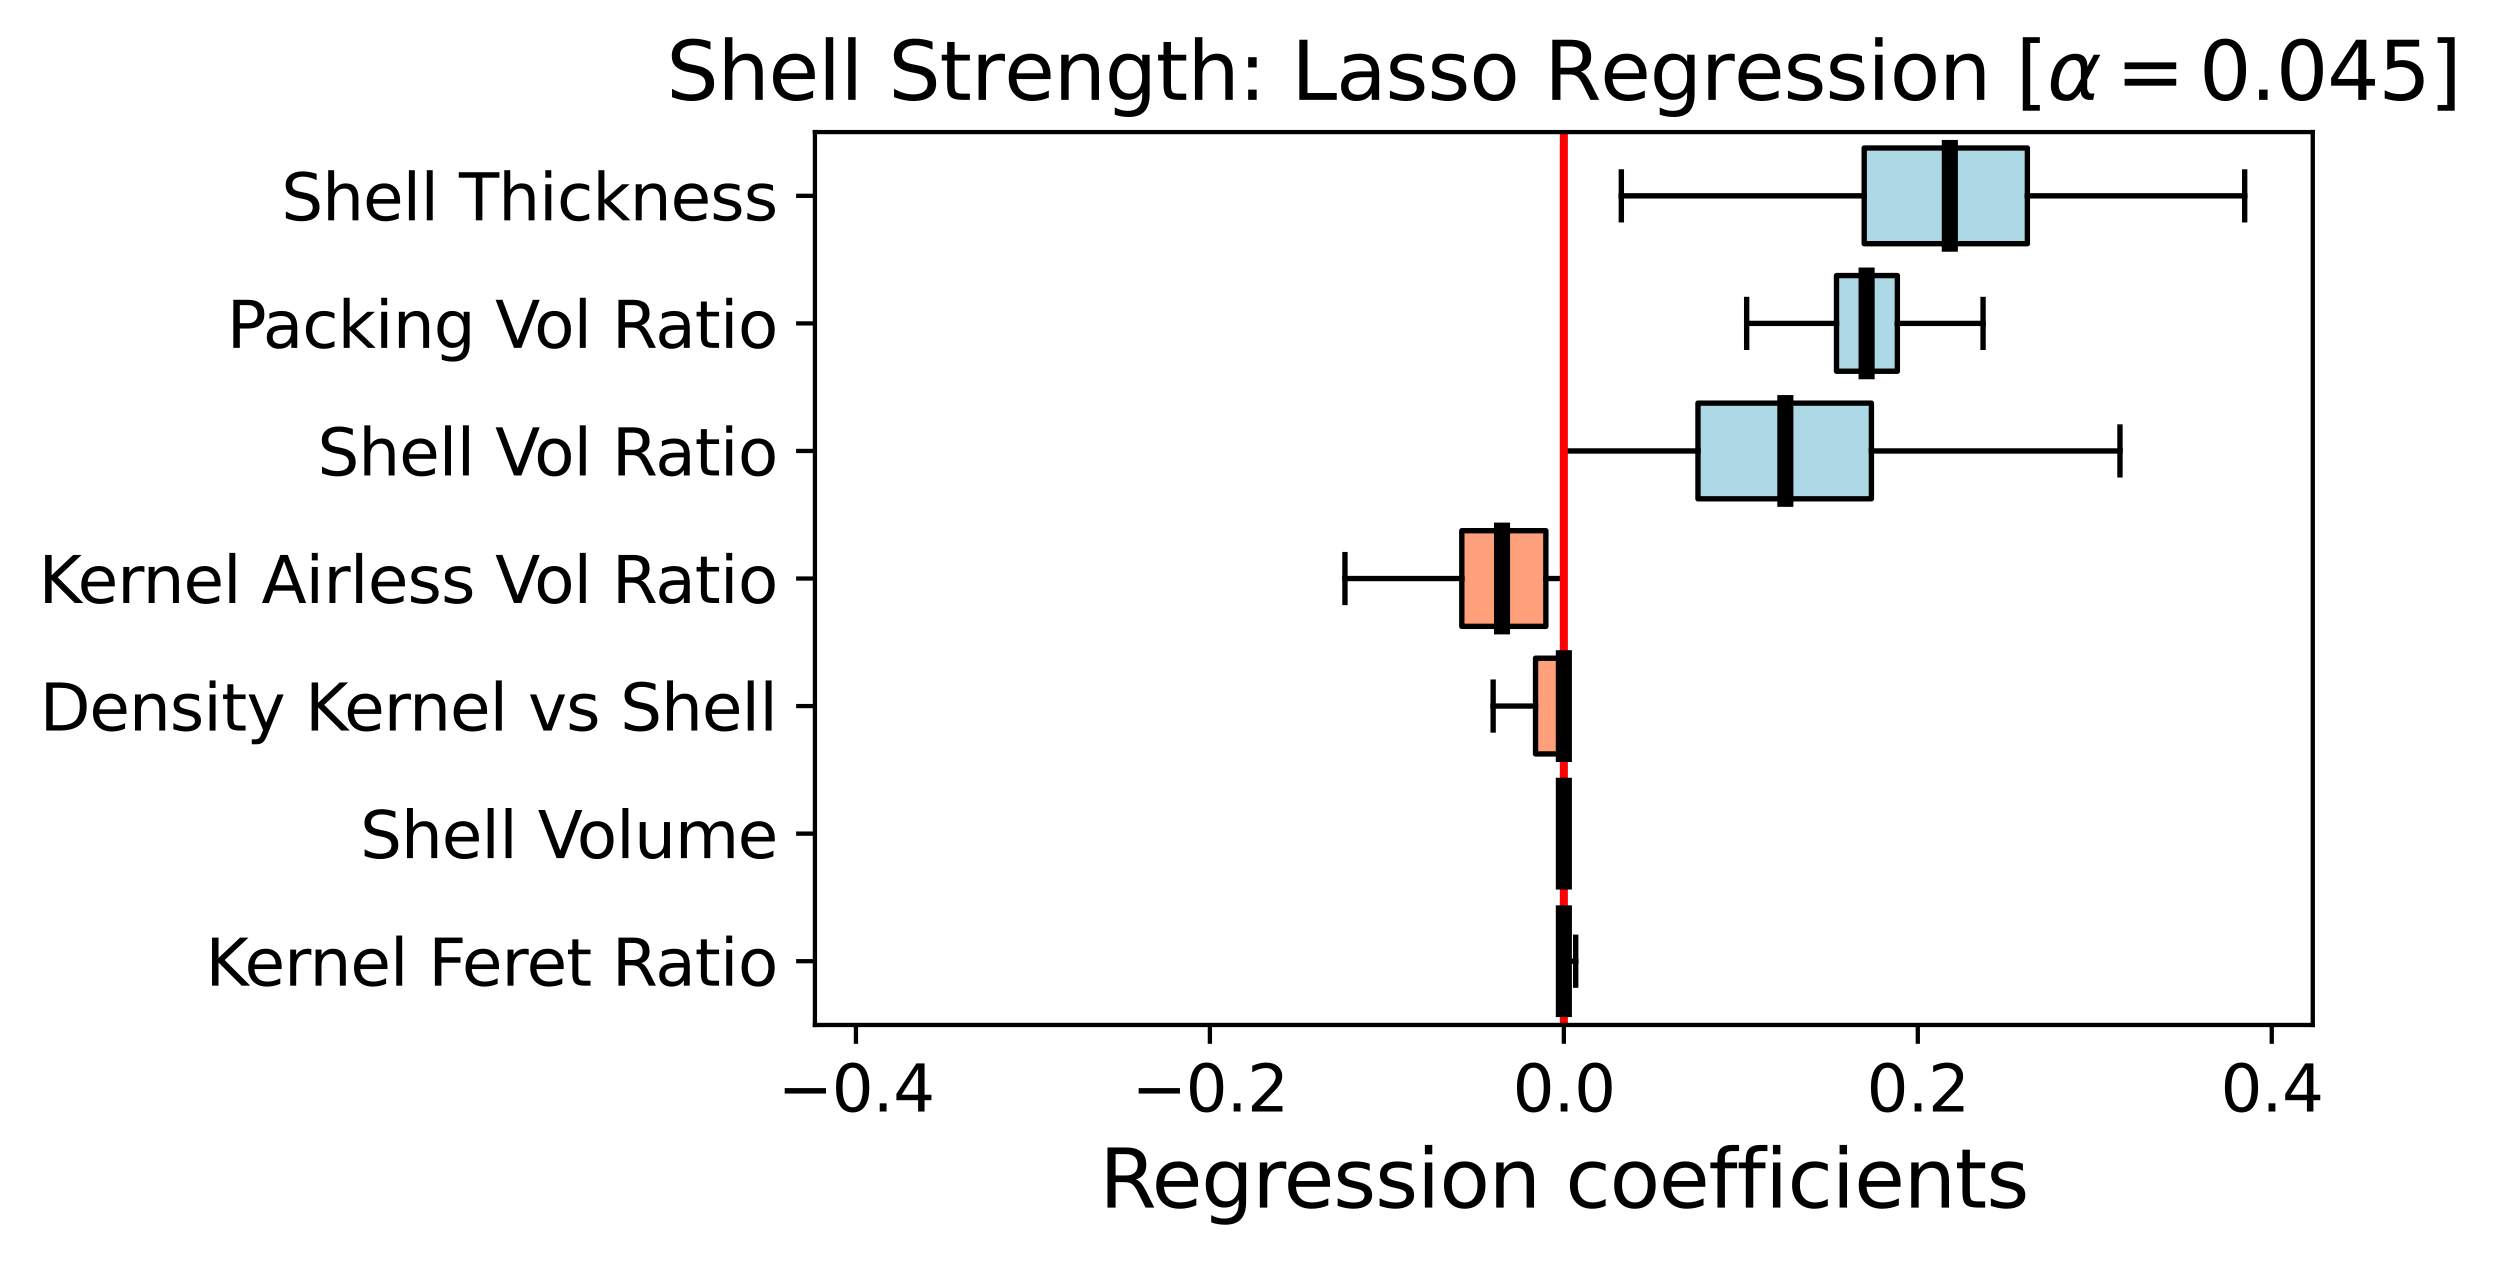 <?xml version="1.0" encoding="utf-8" standalone="no"?>
<!DOCTYPE svg PUBLIC "-//W3C//DTD SVG 1.1//EN"
  "http://www.w3.org/Graphics/SVG/1.1/DTD/svg11.dtd">
<svg xmlns:xlink="http://www.w3.org/1999/xlink" width="465.668pt" height="235.251pt" viewBox="0 0 465.668 235.251" xmlns="http://www.w3.org/2000/svg" version="1.1">
 <defs>
  <style type="text/css">*{stroke-linejoin: round; stroke-linecap: butt}</style>
 </defs>
 <g id="figure_1">
  <g id="patch_1">
   <path d="M 0 235.251 
L 465.668 235.251 
L 465.668 0 
L 0 0 
z
" style="fill: #ffffff"/>
  </g>
  <g id="axes_1">
   <g id="patch_2">
    <path d="M 151.793 190.92 
L 430.793 190.92 
L 430.793 24.6 
L 151.793 24.6 
z
" style="fill: #ffffff"/>
   </g>
   <g id="PathCollection_1">
    <defs>
     <path id="md2e8103d39" d="M 0 3 
C 0.796 3 1.559 2.684 2.121 2.121 
C 2.684 1.559 3 0.796 3 0 
C 3 -0.796 2.684 -1.559 2.121 -2.121 
C 1.559 -2.684 0.796 -3 0 -3 
C -0.796 -3 -1.559 -2.684 -2.121 -2.121 
C -2.684 -1.559 -3 -0.796 -3 0 
C -3 0.796 -2.684 1.559 -2.121 2.121 
C -1.559 2.684 -0.796 3 0 3 
z
" style="stroke: #ffffff; stroke-opacity: 0"/>
    </defs>
    <g clip-path="url(#p7a88bcb2a5)">
     <use xlink:href="#md2e8103d39" x="164.475" y="84" style="fill: #ffffff; fill-opacity: 0; stroke: #ffffff; stroke-opacity: 0"/>
     <use xlink:href="#md2e8103d39" x="418.111" y="84" style="fill: #ffffff; fill-opacity: 0; stroke: #ffffff; stroke-opacity: 0"/>
    </g>
   </g>
   <g id="matplotlib.axis_1">
    <g id="xtick_1">
     <g id="line2d_1">
      <defs>
       <path id="mda6770004d" d="M 0 0 
L 0 3.5 
" style="stroke: #000000; stroke-width: 0.8"/>
      </defs>
      <g>
       <use xlink:href="#mda6770004d" x="159.433" y="190.92" style="stroke: #000000; stroke-width: 0.8"/>
      </g>
     </g>
     <g id="text_1">
      <!-- −0.4 -->
      <g transform="translate(144.863 207.038) scale(0.12 -0.12)">
       <defs>
        <path id="DejaVuSans-2212" d="M 678 2272 
L 4684 2272 
L 4684 1741 
L 678 1741 
L 678 2272 
z
" transform="scale(0.016)"/>
        <path id="DejaVuSans-30" d="M 2034 4250 
Q 1547 4250 1301 3770 
Q 1056 3291 1056 2328 
Q 1056 1369 1301 889 
Q 1547 409 2034 409 
Q 2525 409 2770 889 
Q 3016 1369 3016 2328 
Q 3016 3291 2770 3770 
Q 2525 4250 2034 4250 
z
M 2034 4750 
Q 2819 4750 3233 4129 
Q 3647 3509 3647 2328 
Q 3647 1150 3233 529 
Q 2819 -91 2034 -91 
Q 1250 -91 836 529 
Q 422 1150 422 2328 
Q 422 3509 836 4129 
Q 1250 4750 2034 4750 
z
" transform="scale(0.016)"/>
        <path id="DejaVuSans-2e" d="M 684 794 
L 1344 794 
L 1344 0 
L 684 0 
L 684 794 
z
" transform="scale(0.016)"/>
        <path id="DejaVuSans-34" d="M 2419 4116 
L 825 1625 
L 2419 1625 
L 2419 4116 
z
M 2253 4666 
L 3047 4666 
L 3047 1625 
L 3713 1625 
L 3713 1100 
L 3047 1100 
L 3047 0 
L 2419 0 
L 2419 1100 
L 313 1100 
L 313 1709 
L 2253 4666 
z
" transform="scale(0.016)"/>
       </defs>
       <use xlink:href="#DejaVuSans-2212"/>
       <use xlink:href="#DejaVuSans-30" x="83.789"/>
       <use xlink:href="#DejaVuSans-2e" x="147.412"/>
       <use xlink:href="#DejaVuSans-34" x="179.199"/>
      </g>
     </g>
    </g>
    <g id="xtick_2">
     <g id="line2d_2">
      <g>
       <use xlink:href="#mda6770004d" x="225.363" y="190.92" style="stroke: #000000; stroke-width: 0.8"/>
      </g>
     </g>
     <g id="text_2">
      <!-- −0.2 -->
      <g transform="translate(210.793 207.038) scale(0.12 -0.12)">
       <defs>
        <path id="DejaVuSans-32" d="M 1228 531 
L 3431 531 
L 3431 0 
L 469 0 
L 469 531 
Q 828 903 1448 1529 
Q 2069 2156 2228 2338 
Q 2531 2678 2651 2914 
Q 2772 3150 2772 3378 
Q 2772 3750 2511 3984 
Q 2250 4219 1831 4219 
Q 1534 4219 1204 4116 
Q 875 4013 500 3803 
L 500 4441 
Q 881 4594 1212 4672 
Q 1544 4750 1819 4750 
Q 2544 4750 2975 4387 
Q 3406 4025 3406 3419 
Q 3406 3131 3298 2873 
Q 3191 2616 2906 2266 
Q 2828 2175 2409 1742 
Q 1991 1309 1228 531 
z
" transform="scale(0.016)"/>
       </defs>
       <use xlink:href="#DejaVuSans-2212"/>
       <use xlink:href="#DejaVuSans-30" x="83.789"/>
       <use xlink:href="#DejaVuSans-2e" x="147.412"/>
       <use xlink:href="#DejaVuSans-32" x="179.199"/>
      </g>
     </g>
    </g>
    <g id="xtick_3">
     <g id="line2d_3">
      <g>
       <use xlink:href="#mda6770004d" x="291.293" y="190.92" style="stroke: #000000; stroke-width: 0.8"/>
      </g>
     </g>
     <g id="text_3">
      <!-- 0.0 -->
      <g transform="translate(281.751 207.038) scale(0.12 -0.12)">
       <use xlink:href="#DejaVuSans-30"/>
       <use xlink:href="#DejaVuSans-2e" x="63.623"/>
       <use xlink:href="#DejaVuSans-30" x="95.41"/>
      </g>
     </g>
    </g>
    <g id="xtick_4">
     <g id="line2d_4">
      <g>
       <use xlink:href="#mda6770004d" x="357.223" y="190.92" style="stroke: #000000; stroke-width: 0.8"/>
      </g>
     </g>
     <g id="text_4">
      <!-- 0.2 -->
      <g transform="translate(347.681 207.038) scale(0.12 -0.12)">
       <use xlink:href="#DejaVuSans-30"/>
       <use xlink:href="#DejaVuSans-2e" x="63.623"/>
       <use xlink:href="#DejaVuSans-32" x="95.41"/>
      </g>
     </g>
    </g>
    <g id="xtick_5">
     <g id="line2d_5">
      <g>
       <use xlink:href="#mda6770004d" x="423.153" y="190.92" style="stroke: #000000; stroke-width: 0.8"/>
      </g>
     </g>
     <g id="text_5">
      <!-- 0.4 -->
      <g transform="translate(413.611 207.038) scale(0.12 -0.12)">
       <use xlink:href="#DejaVuSans-30"/>
       <use xlink:href="#DejaVuSans-2e" x="63.623"/>
       <use xlink:href="#DejaVuSans-34" x="95.41"/>
      </g>
     </g>
    </g>
    <g id="text_6">
     <!-- Regression coefficients -->
     <g transform="translate(204.776 224.931) scale(0.15 -0.15)">
      <defs>
       <path id="DejaVuSans-52" d="M 2841 2188 
Q 3044 2119 3236 1894 
Q 3428 1669 3622 1275 
L 4263 0 
L 3584 0 
L 2988 1197 
Q 2756 1666 2539 1819 
Q 2322 1972 1947 1972 
L 1259 1972 
L 1259 0 
L 628 0 
L 628 4666 
L 2053 4666 
Q 2853 4666 3247 4331 
Q 3641 3997 3641 3322 
Q 3641 2881 3436 2590 
Q 3231 2300 2841 2188 
z
M 1259 4147 
L 1259 2491 
L 2053 2491 
Q 2509 2491 2742 2702 
Q 2975 2913 2975 3322 
Q 2975 3731 2742 3939 
Q 2509 4147 2053 4147 
L 1259 4147 
z
" transform="scale(0.016)"/>
       <path id="DejaVuSans-65" d="M 3597 1894 
L 3597 1613 
L 953 1613 
Q 991 1019 1311 708 
Q 1631 397 2203 397 
Q 2534 397 2845 478 
Q 3156 559 3463 722 
L 3463 178 
Q 3153 47 2828 -22 
Q 2503 -91 2169 -91 
Q 1331 -91 842 396 
Q 353 884 353 1716 
Q 353 2575 817 3079 
Q 1281 3584 2069 3584 
Q 2775 3584 3186 3129 
Q 3597 2675 3597 1894 
z
M 3022 2063 
Q 3016 2534 2758 2815 
Q 2500 3097 2075 3097 
Q 1594 3097 1305 2825 
Q 1016 2553 972 2059 
L 3022 2063 
z
" transform="scale(0.016)"/>
       <path id="DejaVuSans-67" d="M 2906 1791 
Q 2906 2416 2648 2759 
Q 2391 3103 1925 3103 
Q 1463 3103 1205 2759 
Q 947 2416 947 1791 
Q 947 1169 1205 825 
Q 1463 481 1925 481 
Q 2391 481 2648 825 
Q 2906 1169 2906 1791 
z
M 3481 434 
Q 3481 -459 3084 -895 
Q 2688 -1331 1869 -1331 
Q 1566 -1331 1297 -1286 
Q 1028 -1241 775 -1147 
L 775 -588 
Q 1028 -725 1275 -790 
Q 1522 -856 1778 -856 
Q 2344 -856 2625 -561 
Q 2906 -266 2906 331 
L 2906 616 
Q 2728 306 2450 153 
Q 2172 0 1784 0 
Q 1141 0 747 490 
Q 353 981 353 1791 
Q 353 2603 747 3093 
Q 1141 3584 1784 3584 
Q 2172 3584 2450 3431 
Q 2728 3278 2906 2969 
L 2906 3500 
L 3481 3500 
L 3481 434 
z
" transform="scale(0.016)"/>
       <path id="DejaVuSans-72" d="M 2631 2963 
Q 2534 3019 2420 3045 
Q 2306 3072 2169 3072 
Q 1681 3072 1420 2755 
Q 1159 2438 1159 1844 
L 1159 0 
L 581 0 
L 581 3500 
L 1159 3500 
L 1159 2956 
Q 1341 3275 1631 3429 
Q 1922 3584 2338 3584 
Q 2397 3584 2469 3576 
Q 2541 3569 2628 3553 
L 2631 2963 
z
" transform="scale(0.016)"/>
       <path id="DejaVuSans-73" d="M 2834 3397 
L 2834 2853 
Q 2591 2978 2328 3040 
Q 2066 3103 1784 3103 
Q 1356 3103 1142 2972 
Q 928 2841 928 2578 
Q 928 2378 1081 2264 
Q 1234 2150 1697 2047 
L 1894 2003 
Q 2506 1872 2764 1633 
Q 3022 1394 3022 966 
Q 3022 478 2636 193 
Q 2250 -91 1575 -91 
Q 1294 -91 989 -36 
Q 684 19 347 128 
L 347 722 
Q 666 556 975 473 
Q 1284 391 1588 391 
Q 1994 391 2212 530 
Q 2431 669 2431 922 
Q 2431 1156 2273 1281 
Q 2116 1406 1581 1522 
L 1381 1569 
Q 847 1681 609 1914 
Q 372 2147 372 2553 
Q 372 3047 722 3315 
Q 1072 3584 1716 3584 
Q 2034 3584 2315 3537 
Q 2597 3491 2834 3397 
z
" transform="scale(0.016)"/>
       <path id="DejaVuSans-69" d="M 603 3500 
L 1178 3500 
L 1178 0 
L 603 0 
L 603 3500 
z
M 603 4863 
L 1178 4863 
L 1178 4134 
L 603 4134 
L 603 4863 
z
" transform="scale(0.016)"/>
       <path id="DejaVuSans-6f" d="M 1959 3097 
Q 1497 3097 1228 2736 
Q 959 2375 959 1747 
Q 959 1119 1226 758 
Q 1494 397 1959 397 
Q 2419 397 2687 759 
Q 2956 1122 2956 1747 
Q 2956 2369 2687 2733 
Q 2419 3097 1959 3097 
z
M 1959 3584 
Q 2709 3584 3137 3096 
Q 3566 2609 3566 1747 
Q 3566 888 3137 398 
Q 2709 -91 1959 -91 
Q 1206 -91 779 398 
Q 353 888 353 1747 
Q 353 2609 779 3096 
Q 1206 3584 1959 3584 
z
" transform="scale(0.016)"/>
       <path id="DejaVuSans-6e" d="M 3513 2113 
L 3513 0 
L 2938 0 
L 2938 2094 
Q 2938 2591 2744 2837 
Q 2550 3084 2163 3084 
Q 1697 3084 1428 2787 
Q 1159 2491 1159 1978 
L 1159 0 
L 581 0 
L 581 3500 
L 1159 3500 
L 1159 2956 
Q 1366 3272 1645 3428 
Q 1925 3584 2291 3584 
Q 2894 3584 3203 3211 
Q 3513 2838 3513 2113 
z
" transform="scale(0.016)"/>
       <path id="DejaVuSans-20" transform="scale(0.016)"/>
       <path id="DejaVuSans-63" d="M 3122 3366 
L 3122 2828 
Q 2878 2963 2633 3030 
Q 2388 3097 2138 3097 
Q 1578 3097 1268 2742 
Q 959 2388 959 1747 
Q 959 1106 1268 751 
Q 1578 397 2138 397 
Q 2388 397 2633 464 
Q 2878 531 3122 666 
L 3122 134 
Q 2881 22 2623 -34 
Q 2366 -91 2075 -91 
Q 1284 -91 818 406 
Q 353 903 353 1747 
Q 353 2603 823 3093 
Q 1294 3584 2113 3584 
Q 2378 3584 2631 3529 
Q 2884 3475 3122 3366 
z
" transform="scale(0.016)"/>
       <path id="DejaVuSans-66" d="M 2375 4863 
L 2375 4384 
L 1825 4384 
Q 1516 4384 1395 4259 
Q 1275 4134 1275 3809 
L 1275 3500 
L 2222 3500 
L 2222 3053 
L 1275 3053 
L 1275 0 
L 697 0 
L 697 3053 
L 147 3053 
L 147 3500 
L 697 3500 
L 697 3744 
Q 697 4328 969 4595 
Q 1241 4863 1831 4863 
L 2375 4863 
z
" transform="scale(0.016)"/>
       <path id="DejaVuSans-74" d="M 1172 4494 
L 1172 3500 
L 2356 3500 
L 2356 3053 
L 1172 3053 
L 1172 1153 
Q 1172 725 1289 603 
Q 1406 481 1766 481 
L 2356 481 
L 2356 0 
L 1766 0 
Q 1100 0 847 248 
Q 594 497 594 1153 
L 594 3053 
L 172 3053 
L 172 3500 
L 594 3500 
L 594 4494 
L 1172 4494 
z
" transform="scale(0.016)"/>
      </defs>
      <use xlink:href="#DejaVuSans-52"/>
      <use xlink:href="#DejaVuSans-65" x="64.982"/>
      <use xlink:href="#DejaVuSans-67" x="126.506"/>
      <use xlink:href="#DejaVuSans-72" x="189.982"/>
      <use xlink:href="#DejaVuSans-65" x="228.846"/>
      <use xlink:href="#DejaVuSans-73" x="290.369"/>
      <use xlink:href="#DejaVuSans-73" x="342.469"/>
      <use xlink:href="#DejaVuSans-69" x="394.568"/>
      <use xlink:href="#DejaVuSans-6f" x="422.352"/>
      <use xlink:href="#DejaVuSans-6e" x="483.533"/>
      <use xlink:href="#DejaVuSans-20" x="546.912"/>
      <use xlink:href="#DejaVuSans-63" x="578.699"/>
      <use xlink:href="#DejaVuSans-6f" x="633.68"/>
      <use xlink:href="#DejaVuSans-65" x="694.861"/>
      <use xlink:href="#DejaVuSans-66" x="756.385"/>
      <use xlink:href="#DejaVuSans-66" x="791.59"/>
      <use xlink:href="#DejaVuSans-69" x="826.795"/>
      <use xlink:href="#DejaVuSans-63" x="854.578"/>
      <use xlink:href="#DejaVuSans-69" x="909.559"/>
      <use xlink:href="#DejaVuSans-65" x="937.342"/>
      <use xlink:href="#DejaVuSans-6e" x="998.865"/>
      <use xlink:href="#DejaVuSans-74" x="1062.244"/>
      <use xlink:href="#DejaVuSans-73" x="1101.453"/>
     </g>
    </g>
   </g>
   <g id="matplotlib.axis_2">
    <g id="ytick_1">
     <g id="line2d_6">
      <defs>
       <path id="mf3d378ae0f" d="M 0 0 
L -3.5 0 
" style="stroke: #000000; stroke-width: 0.8"/>
      </defs>
      <g>
       <use xlink:href="#mf3d378ae0f" x="151.793" y="179.04" style="stroke: #000000; stroke-width: 0.8"/>
      </g>
     </g>
     <g id="text_7">
      <!-- Kernel Feret Ratio -->
      <g transform="translate(38.288 183.599) scale(0.12 -0.12)">
       <defs>
        <path id="DejaVuSans-4b" d="M 628 4666 
L 1259 4666 
L 1259 2694 
L 3353 4666 
L 4166 4666 
L 1850 2491 
L 4331 0 
L 3500 0 
L 1259 2247 
L 1259 0 
L 628 0 
L 628 4666 
z
" transform="scale(0.016)"/>
        <path id="DejaVuSans-6c" d="M 603 4863 
L 1178 4863 
L 1178 0 
L 603 0 
L 603 4863 
z
" transform="scale(0.016)"/>
        <path id="DejaVuSans-46" d="M 628 4666 
L 3309 4666 
L 3309 4134 
L 1259 4134 
L 1259 2759 
L 3109 2759 
L 3109 2228 
L 1259 2228 
L 1259 0 
L 628 0 
L 628 4666 
z
" transform="scale(0.016)"/>
        <path id="DejaVuSans-61" d="M 2194 1759 
Q 1497 1759 1228 1600 
Q 959 1441 959 1056 
Q 959 750 1161 570 
Q 1363 391 1709 391 
Q 2188 391 2477 730 
Q 2766 1069 2766 1631 
L 2766 1759 
L 2194 1759 
z
M 3341 1997 
L 3341 0 
L 2766 0 
L 2766 531 
Q 2569 213 2275 61 
Q 1981 -91 1556 -91 
Q 1019 -91 701 211 
Q 384 513 384 1019 
Q 384 1609 779 1909 
Q 1175 2209 1959 2209 
L 2766 2209 
L 2766 2266 
Q 2766 2663 2505 2880 
Q 2244 3097 1772 3097 
Q 1472 3097 1187 3025 
Q 903 2953 641 2809 
L 641 3341 
Q 956 3463 1253 3523 
Q 1550 3584 1831 3584 
Q 2591 3584 2966 3190 
Q 3341 2797 3341 1997 
z
" transform="scale(0.016)"/>
       </defs>
       <use xlink:href="#DejaVuSans-4b"/>
       <use xlink:href="#DejaVuSans-65" x="60.576"/>
       <use xlink:href="#DejaVuSans-72" x="122.1"/>
       <use xlink:href="#DejaVuSans-6e" x="161.463"/>
       <use xlink:href="#DejaVuSans-65" x="224.842"/>
       <use xlink:href="#DejaVuSans-6c" x="286.365"/>
       <use xlink:href="#DejaVuSans-20" x="314.148"/>
       <use xlink:href="#DejaVuSans-46" x="345.936"/>
       <use xlink:href="#DejaVuSans-65" x="397.955"/>
       <use xlink:href="#DejaVuSans-72" x="459.479"/>
       <use xlink:href="#DejaVuSans-65" x="498.342"/>
       <use xlink:href="#DejaVuSans-74" x="559.865"/>
       <use xlink:href="#DejaVuSans-20" x="599.074"/>
       <use xlink:href="#DejaVuSans-52" x="630.861"/>
       <use xlink:href="#DejaVuSans-61" x="698.094"/>
       <use xlink:href="#DejaVuSans-74" x="759.373"/>
       <use xlink:href="#DejaVuSans-69" x="798.582"/>
       <use xlink:href="#DejaVuSans-6f" x="826.365"/>
      </g>
     </g>
    </g>
    <g id="ytick_2">
     <g id="line2d_7">
      <g>
       <use xlink:href="#mf3d378ae0f" x="151.793" y="155.28" style="stroke: #000000; stroke-width: 0.8"/>
      </g>
     </g>
     <g id="text_8">
      <!-- Shell Volume -->
      <g transform="translate(67.073 159.839) scale(0.12 -0.12)">
       <defs>
        <path id="DejaVuSans-53" d="M 3425 4513 
L 3425 3897 
Q 3066 4069 2747 4153 
Q 2428 4238 2131 4238 
Q 1616 4238 1336 4038 
Q 1056 3838 1056 3469 
Q 1056 3159 1242 3001 
Q 1428 2844 1947 2747 
L 2328 2669 
Q 3034 2534 3370 2195 
Q 3706 1856 3706 1288 
Q 3706 609 3251 259 
Q 2797 -91 1919 -91 
Q 1588 -91 1214 -16 
Q 841 59 441 206 
L 441 856 
Q 825 641 1194 531 
Q 1563 422 1919 422 
Q 2459 422 2753 634 
Q 3047 847 3047 1241 
Q 3047 1584 2836 1778 
Q 2625 1972 2144 2069 
L 1759 2144 
Q 1053 2284 737 2584 
Q 422 2884 422 3419 
Q 422 4038 858 4394 
Q 1294 4750 2059 4750 
Q 2388 4750 2728 4690 
Q 3069 4631 3425 4513 
z
" transform="scale(0.016)"/>
        <path id="DejaVuSans-68" d="M 3513 2113 
L 3513 0 
L 2938 0 
L 2938 2094 
Q 2938 2591 2744 2837 
Q 2550 3084 2163 3084 
Q 1697 3084 1428 2787 
Q 1159 2491 1159 1978 
L 1159 0 
L 581 0 
L 581 4863 
L 1159 4863 
L 1159 2956 
Q 1366 3272 1645 3428 
Q 1925 3584 2291 3584 
Q 2894 3584 3203 3211 
Q 3513 2838 3513 2113 
z
" transform="scale(0.016)"/>
        <path id="DejaVuSans-56" d="M 1831 0 
L 50 4666 
L 709 4666 
L 2188 738 
L 3669 4666 
L 4325 4666 
L 2547 0 
L 1831 0 
z
" transform="scale(0.016)"/>
        <path id="DejaVuSans-75" d="M 544 1381 
L 544 3500 
L 1119 3500 
L 1119 1403 
Q 1119 906 1312 657 
Q 1506 409 1894 409 
Q 2359 409 2629 706 
Q 2900 1003 2900 1516 
L 2900 3500 
L 3475 3500 
L 3475 0 
L 2900 0 
L 2900 538 
Q 2691 219 2414 64 
Q 2138 -91 1772 -91 
Q 1169 -91 856 284 
Q 544 659 544 1381 
z
M 1991 3584 
L 1991 3584 
z
" transform="scale(0.016)"/>
        <path id="DejaVuSans-6d" d="M 3328 2828 
Q 3544 3216 3844 3400 
Q 4144 3584 4550 3584 
Q 5097 3584 5394 3201 
Q 5691 2819 5691 2113 
L 5691 0 
L 5113 0 
L 5113 2094 
Q 5113 2597 4934 2840 
Q 4756 3084 4391 3084 
Q 3944 3084 3684 2787 
Q 3425 2491 3425 1978 
L 3425 0 
L 2847 0 
L 2847 2094 
Q 2847 2600 2669 2842 
Q 2491 3084 2119 3084 
Q 1678 3084 1418 2786 
Q 1159 2488 1159 1978 
L 1159 0 
L 581 0 
L 581 3500 
L 1159 3500 
L 1159 2956 
Q 1356 3278 1631 3431 
Q 1906 3584 2284 3584 
Q 2666 3584 2933 3390 
Q 3200 3197 3328 2828 
z
" transform="scale(0.016)"/>
       </defs>
       <use xlink:href="#DejaVuSans-53"/>
       <use xlink:href="#DejaVuSans-68" x="63.477"/>
       <use xlink:href="#DejaVuSans-65" x="126.855"/>
       <use xlink:href="#DejaVuSans-6c" x="188.379"/>
       <use xlink:href="#DejaVuSans-6c" x="216.162"/>
       <use xlink:href="#DejaVuSans-20" x="243.945"/>
       <use xlink:href="#DejaVuSans-56" x="275.732"/>
       <use xlink:href="#DejaVuSans-6f" x="336.391"/>
       <use xlink:href="#DejaVuSans-6c" x="397.572"/>
       <use xlink:href="#DejaVuSans-75" x="425.355"/>
       <use xlink:href="#DejaVuSans-6d" x="488.734"/>
       <use xlink:href="#DejaVuSans-65" x="586.146"/>
      </g>
     </g>
    </g>
    <g id="ytick_3">
     <g id="line2d_8">
      <g>
       <use xlink:href="#mf3d378ae0f" x="151.793" y="131.52" style="stroke: #000000; stroke-width: 0.8"/>
      </g>
     </g>
     <g id="text_9">
      <!-- Density Kernel vs Shell -->
      <g transform="translate(7.404 136.079) scale(0.12 -0.12)">
       <defs>
        <path id="DejaVuSans-44" d="M 1259 4147 
L 1259 519 
L 2022 519 
Q 2988 519 3436 956 
Q 3884 1394 3884 2338 
Q 3884 3275 3436 3711 
Q 2988 4147 2022 4147 
L 1259 4147 
z
M 628 4666 
L 1925 4666 
Q 3281 4666 3915 4102 
Q 4550 3538 4550 2338 
Q 4550 1131 3912 565 
Q 3275 0 1925 0 
L 628 0 
L 628 4666 
z
" transform="scale(0.016)"/>
        <path id="DejaVuSans-79" d="M 2059 -325 
Q 1816 -950 1584 -1140 
Q 1353 -1331 966 -1331 
L 506 -1331 
L 506 -850 
L 844 -850 
Q 1081 -850 1212 -737 
Q 1344 -625 1503 -206 
L 1606 56 
L 191 3500 
L 800 3500 
L 1894 763 
L 2988 3500 
L 3597 3500 
L 2059 -325 
z
" transform="scale(0.016)"/>
        <path id="DejaVuSans-76" d="M 191 3500 
L 800 3500 
L 1894 563 
L 2988 3500 
L 3597 3500 
L 2284 0 
L 1503 0 
L 191 3500 
z
" transform="scale(0.016)"/>
       </defs>
       <use xlink:href="#DejaVuSans-44"/>
       <use xlink:href="#DejaVuSans-65" x="77.002"/>
       <use xlink:href="#DejaVuSans-6e" x="138.525"/>
       <use xlink:href="#DejaVuSans-73" x="201.904"/>
       <use xlink:href="#DejaVuSans-69" x="254.004"/>
       <use xlink:href="#DejaVuSans-74" x="281.787"/>
       <use xlink:href="#DejaVuSans-79" x="320.996"/>
       <use xlink:href="#DejaVuSans-20" x="380.176"/>
       <use xlink:href="#DejaVuSans-4b" x="411.963"/>
       <use xlink:href="#DejaVuSans-65" x="472.539"/>
       <use xlink:href="#DejaVuSans-72" x="534.062"/>
       <use xlink:href="#DejaVuSans-6e" x="573.426"/>
       <use xlink:href="#DejaVuSans-65" x="636.805"/>
       <use xlink:href="#DejaVuSans-6c" x="698.328"/>
       <use xlink:href="#DejaVuSans-20" x="726.111"/>
       <use xlink:href="#DejaVuSans-76" x="757.898"/>
       <use xlink:href="#DejaVuSans-73" x="817.078"/>
       <use xlink:href="#DejaVuSans-20" x="869.178"/>
       <use xlink:href="#DejaVuSans-53" x="900.965"/>
       <use xlink:href="#DejaVuSans-68" x="964.441"/>
       <use xlink:href="#DejaVuSans-65" x="1027.82"/>
       <use xlink:href="#DejaVuSans-6c" x="1089.344"/>
       <use xlink:href="#DejaVuSans-6c" x="1117.127"/>
      </g>
     </g>
    </g>
    <g id="ytick_4">
     <g id="line2d_9">
      <g>
       <use xlink:href="#mf3d378ae0f" x="151.793" y="107.76" style="stroke: #000000; stroke-width: 0.8"/>
      </g>
     </g>
     <g id="text_10">
      <!-- Kernel Airless Vol Ratio -->
      <g transform="translate(7.2 112.319) scale(0.12 -0.12)">
       <defs>
        <path id="DejaVuSans-41" d="M 2188 4044 
L 1331 1722 
L 3047 1722 
L 2188 4044 
z
M 1831 4666 
L 2547 4666 
L 4325 0 
L 3669 0 
L 3244 1197 
L 1141 1197 
L 716 0 
L 50 0 
L 1831 4666 
z
" transform="scale(0.016)"/>
       </defs>
       <use xlink:href="#DejaVuSans-4b"/>
       <use xlink:href="#DejaVuSans-65" x="60.576"/>
       <use xlink:href="#DejaVuSans-72" x="122.1"/>
       <use xlink:href="#DejaVuSans-6e" x="161.463"/>
       <use xlink:href="#DejaVuSans-65" x="224.842"/>
       <use xlink:href="#DejaVuSans-6c" x="286.365"/>
       <use xlink:href="#DejaVuSans-20" x="314.148"/>
       <use xlink:href="#DejaVuSans-41" x="345.936"/>
       <use xlink:href="#DejaVuSans-69" x="414.344"/>
       <use xlink:href="#DejaVuSans-72" x="442.127"/>
       <use xlink:href="#DejaVuSans-6c" x="483.24"/>
       <use xlink:href="#DejaVuSans-65" x="511.023"/>
       <use xlink:href="#DejaVuSans-73" x="572.547"/>
       <use xlink:href="#DejaVuSans-73" x="624.646"/>
       <use xlink:href="#DejaVuSans-20" x="676.746"/>
       <use xlink:href="#DejaVuSans-56" x="708.533"/>
       <use xlink:href="#DejaVuSans-6f" x="769.191"/>
       <use xlink:href="#DejaVuSans-6c" x="830.373"/>
       <use xlink:href="#DejaVuSans-20" x="858.156"/>
       <use xlink:href="#DejaVuSans-52" x="889.943"/>
       <use xlink:href="#DejaVuSans-61" x="957.176"/>
       <use xlink:href="#DejaVuSans-74" x="1018.455"/>
       <use xlink:href="#DejaVuSans-69" x="1057.664"/>
       <use xlink:href="#DejaVuSans-6f" x="1085.447"/>
      </g>
     </g>
    </g>
    <g id="ytick_5">
     <g id="line2d_10">
      <g>
       <use xlink:href="#mf3d378ae0f" x="151.793" y="84" style="stroke: #000000; stroke-width: 0.8"/>
      </g>
     </g>
     <g id="text_11">
      <!-- Shell Vol Ratio -->
      <g transform="translate(59.134 88.559) scale(0.12 -0.12)">
       <use xlink:href="#DejaVuSans-53"/>
       <use xlink:href="#DejaVuSans-68" x="63.477"/>
       <use xlink:href="#DejaVuSans-65" x="126.855"/>
       <use xlink:href="#DejaVuSans-6c" x="188.379"/>
       <use xlink:href="#DejaVuSans-6c" x="216.162"/>
       <use xlink:href="#DejaVuSans-20" x="243.945"/>
       <use xlink:href="#DejaVuSans-56" x="275.732"/>
       <use xlink:href="#DejaVuSans-6f" x="336.391"/>
       <use xlink:href="#DejaVuSans-6c" x="397.572"/>
       <use xlink:href="#DejaVuSans-20" x="425.355"/>
       <use xlink:href="#DejaVuSans-52" x="457.143"/>
       <use xlink:href="#DejaVuSans-61" x="524.375"/>
       <use xlink:href="#DejaVuSans-74" x="585.654"/>
       <use xlink:href="#DejaVuSans-69" x="624.863"/>
       <use xlink:href="#DejaVuSans-6f" x="652.646"/>
      </g>
     </g>
    </g>
    <g id="ytick_6">
     <g id="line2d_11">
      <g>
       <use xlink:href="#mf3d378ae0f" x="151.793" y="60.24" style="stroke: #000000; stroke-width: 0.8"/>
      </g>
     </g>
     <g id="text_12">
      <!-- Packing Vol Ratio -->
      <g transform="translate(42.255 64.799) scale(0.12 -0.12)">
       <defs>
        <path id="DejaVuSans-50" d="M 1259 4147 
L 1259 2394 
L 2053 2394 
Q 2494 2394 2734 2622 
Q 2975 2850 2975 3272 
Q 2975 3691 2734 3919 
Q 2494 4147 2053 4147 
L 1259 4147 
z
M 628 4666 
L 2053 4666 
Q 2838 4666 3239 4311 
Q 3641 3956 3641 3272 
Q 3641 2581 3239 2228 
Q 2838 1875 2053 1875 
L 1259 1875 
L 1259 0 
L 628 0 
L 628 4666 
z
" transform="scale(0.016)"/>
        <path id="DejaVuSans-6b" d="M 581 4863 
L 1159 4863 
L 1159 1991 
L 2875 3500 
L 3609 3500 
L 1753 1863 
L 3688 0 
L 2938 0 
L 1159 1709 
L 1159 0 
L 581 0 
L 581 4863 
z
" transform="scale(0.016)"/>
       </defs>
       <use xlink:href="#DejaVuSans-50"/>
       <use xlink:href="#DejaVuSans-61" x="55.803"/>
       <use xlink:href="#DejaVuSans-63" x="117.082"/>
       <use xlink:href="#DejaVuSans-6b" x="172.062"/>
       <use xlink:href="#DejaVuSans-69" x="229.973"/>
       <use xlink:href="#DejaVuSans-6e" x="257.756"/>
       <use xlink:href="#DejaVuSans-67" x="321.135"/>
       <use xlink:href="#DejaVuSans-20" x="384.611"/>
       <use xlink:href="#DejaVuSans-56" x="416.398"/>
       <use xlink:href="#DejaVuSans-6f" x="477.057"/>
       <use xlink:href="#DejaVuSans-6c" x="538.238"/>
       <use xlink:href="#DejaVuSans-20" x="566.021"/>
       <use xlink:href="#DejaVuSans-52" x="597.809"/>
       <use xlink:href="#DejaVuSans-61" x="665.041"/>
       <use xlink:href="#DejaVuSans-74" x="726.32"/>
       <use xlink:href="#DejaVuSans-69" x="765.529"/>
       <use xlink:href="#DejaVuSans-6f" x="793.312"/>
      </g>
     </g>
    </g>
    <g id="ytick_7">
     <g id="line2d_12">
      <g>
       <use xlink:href="#mf3d378ae0f" x="151.793" y="36.48" style="stroke: #000000; stroke-width: 0.8"/>
      </g>
     </g>
     <g id="text_13">
      <!-- Shell Thickness -->
      <g transform="translate(52.399 41.039) scale(0.12 -0.12)">
       <defs>
        <path id="DejaVuSans-54" d="M -19 4666 
L 3928 4666 
L 3928 4134 
L 2272 4134 
L 2272 0 
L 1638 0 
L 1638 4134 
L -19 4134 
L -19 4666 
z
" transform="scale(0.016)"/>
       </defs>
       <use xlink:href="#DejaVuSans-53"/>
       <use xlink:href="#DejaVuSans-68" x="63.477"/>
       <use xlink:href="#DejaVuSans-65" x="126.855"/>
       <use xlink:href="#DejaVuSans-6c" x="188.379"/>
       <use xlink:href="#DejaVuSans-6c" x="216.162"/>
       <use xlink:href="#DejaVuSans-20" x="243.945"/>
       <use xlink:href="#DejaVuSans-54" x="275.732"/>
       <use xlink:href="#DejaVuSans-68" x="336.816"/>
       <use xlink:href="#DejaVuSans-69" x="400.195"/>
       <use xlink:href="#DejaVuSans-63" x="427.979"/>
       <use xlink:href="#DejaVuSans-6b" x="482.959"/>
       <use xlink:href="#DejaVuSans-6e" x="540.869"/>
       <use xlink:href="#DejaVuSans-65" x="604.248"/>
       <use xlink:href="#DejaVuSans-73" x="665.771"/>
       <use xlink:href="#DejaVuSans-73" x="717.871"/>
      </g>
     </g>
    </g>
   </g>
   <g id="patch_3">
    <path d="M 291.293 187.95 
L 291.293 170.13 
L 292.176 170.13 
L 292.176 187.95 
L 291.293 187.95 
z
" clip-path="url(#p7a88bcb2a5)" style="fill: #add8e6; stroke: #000000; stroke-linejoin: miter"/>
   </g>
   <g id="line2d_13">
    <path d="M 291.293 179.04 
L 291.293 179.04 
" clip-path="url(#p7a88bcb2a5)" style="fill: none; stroke: #000000; stroke-linecap: square"/>
   </g>
   <g id="line2d_14">
    <path d="M 292.176 179.04 
L 293.5 179.04 
" clip-path="url(#p7a88bcb2a5)" style="fill: none; stroke: #000000; stroke-linecap: square"/>
   </g>
   <g id="line2d_15">
    <path d="M 291.293 183.495 
L 291.293 174.585 
" clip-path="url(#p7a88bcb2a5)" style="fill: none; stroke: #000000; stroke-linecap: square"/>
   </g>
   <g id="line2d_16">
    <path d="M 293.5 183.495 
L 293.5 174.585 
" clip-path="url(#p7a88bcb2a5)" style="fill: none; stroke: #000000; stroke-linecap: square"/>
   </g>
   <g id="patch_4">
    <path d="M 291.293 164.19 
L 291.293 146.37 
L 291.293 146.37 
L 291.293 164.19 
L 291.293 164.19 
z
" clip-path="url(#p7a88bcb2a5)" style="fill: #add8e6; stroke: #000000; stroke-linejoin: miter"/>
   </g>
   <g id="line2d_17">
    <path d="M 291.293 155.28 
L 291.293 155.28 
" clip-path="url(#p7a88bcb2a5)" style="fill: none; stroke: #000000; stroke-linecap: square"/>
   </g>
   <g id="line2d_18">
    <path d="M 291.293 155.28 
L 291.293 155.28 
" clip-path="url(#p7a88bcb2a5)" style="fill: none; stroke: #000000; stroke-linecap: square"/>
   </g>
   <g id="line2d_19">
    <path d="M 291.293 159.735 
L 291.293 150.825 
" clip-path="url(#p7a88bcb2a5)" style="fill: none; stroke: #000000; stroke-linecap: square"/>
   </g>
   <g id="line2d_20">
    <path d="M 291.293 159.735 
L 291.293 150.825 
" clip-path="url(#p7a88bcb2a5)" style="fill: none; stroke: #000000; stroke-linecap: square"/>
   </g>
   <g id="patch_5">
    <path d="M 286.02 140.43 
L 286.02 122.61 
L 291.293 122.61 
L 291.293 140.43 
L 286.02 140.43 
z
" clip-path="url(#p7a88bcb2a5)" style="fill: #ffa07a; stroke: #000000; stroke-linejoin: miter"/>
   </g>
   <g id="line2d_21">
    <path d="M 286.02 131.52 
L 278.124 131.52 
" clip-path="url(#p7a88bcb2a5)" style="fill: none; stroke: #000000; stroke-linecap: square"/>
   </g>
   <g id="line2d_22">
    <path d="M 291.293 131.52 
L 291.293 131.52 
" clip-path="url(#p7a88bcb2a5)" style="fill: none; stroke: #000000; stroke-linecap: square"/>
   </g>
   <g id="line2d_23">
    <path d="M 278.124 135.975 
L 278.124 127.065 
" clip-path="url(#p7a88bcb2a5)" style="fill: none; stroke: #000000; stroke-linecap: square"/>
   </g>
   <g id="line2d_24">
    <path d="M 291.293 135.975 
L 291.293 127.065 
" clip-path="url(#p7a88bcb2a5)" style="fill: none; stroke: #000000; stroke-linecap: square"/>
   </g>
   <g id="patch_6">
    <path d="M 272.285 116.67 
L 272.285 98.85 
L 287.945 98.85 
L 287.945 116.67 
L 272.285 116.67 
z
" clip-path="url(#p7a88bcb2a5)" style="fill: #ffa07a; stroke: #000000; stroke-linejoin: miter"/>
   </g>
   <g id="line2d_25">
    <path d="M 272.285 107.76 
L 250.523 107.76 
" clip-path="url(#p7a88bcb2a5)" style="fill: none; stroke: #000000; stroke-linecap: square"/>
   </g>
   <g id="line2d_26">
    <path d="M 287.945 107.76 
L 291.293 107.76 
" clip-path="url(#p7a88bcb2a5)" style="fill: none; stroke: #000000; stroke-linecap: square"/>
   </g>
   <g id="line2d_27">
    <path d="M 250.523 112.215 
L 250.523 103.305 
" clip-path="url(#p7a88bcb2a5)" style="fill: none; stroke: #000000; stroke-linecap: square"/>
   </g>
   <g id="line2d_28">
    <path d="M 291.293 112.215 
L 291.293 103.305 
" clip-path="url(#p7a88bcb2a5)" style="fill: none; stroke: #000000; stroke-linecap: square"/>
   </g>
   <g id="patch_7">
    <path d="M 316.277 92.91 
L 316.277 75.09 
L 348.584 75.09 
L 348.584 92.91 
L 316.277 92.91 
z
" clip-path="url(#p7a88bcb2a5)" style="fill: #add8e6; stroke: #000000; stroke-linejoin: miter"/>
   </g>
   <g id="line2d_29">
    <path d="M 316.277 84 
L 291.293 84 
" clip-path="url(#p7a88bcb2a5)" style="fill: none; stroke: #000000; stroke-linecap: square"/>
   </g>
   <g id="line2d_30">
    <path d="M 348.584 84 
L 394.879 84 
" clip-path="url(#p7a88bcb2a5)" style="fill: none; stroke: #000000; stroke-linecap: square"/>
   </g>
   <g id="line2d_31">
    <path d="M 291.293 88.455 
L 291.293 79.545 
" clip-path="url(#p7a88bcb2a5)" style="fill: none; stroke: #000000; stroke-linecap: square"/>
   </g>
   <g id="line2d_32">
    <path d="M 394.879 88.455 
L 394.879 79.545 
" clip-path="url(#p7a88bcb2a5)" style="fill: none; stroke: #000000; stroke-linecap: square"/>
   </g>
   <g id="patch_8">
    <path d="M 342.081 69.15 
L 342.081 51.33 
L 353.417 51.33 
L 353.417 69.15 
L 342.081 69.15 
z
" clip-path="url(#p7a88bcb2a5)" style="fill: #add8e6; stroke: #000000; stroke-linejoin: miter"/>
   </g>
   <g id="line2d_33">
    <path d="M 342.081 60.24 
L 325.346 60.24 
" clip-path="url(#p7a88bcb2a5)" style="fill: none; stroke: #000000; stroke-linecap: square"/>
   </g>
   <g id="line2d_34">
    <path d="M 353.417 60.24 
L 369.38 60.24 
" clip-path="url(#p7a88bcb2a5)" style="fill: none; stroke: #000000; stroke-linecap: square"/>
   </g>
   <g id="line2d_35">
    <path d="M 325.346 64.695 
L 325.346 55.785 
" clip-path="url(#p7a88bcb2a5)" style="fill: none; stroke: #000000; stroke-linecap: square"/>
   </g>
   <g id="line2d_36">
    <path d="M 369.38 64.695 
L 369.38 55.785 
" clip-path="url(#p7a88bcb2a5)" style="fill: none; stroke: #000000; stroke-linecap: square"/>
   </g>
   <g id="patch_9">
    <path d="M 347.24 45.39 
L 347.24 27.57 
L 377.635 27.57 
L 377.635 45.39 
L 347.24 45.39 
z
" clip-path="url(#p7a88bcb2a5)" style="fill: #add8e6; stroke: #000000; stroke-linejoin: miter"/>
   </g>
   <g id="line2d_37">
    <path d="M 347.24 36.48 
L 302.001 36.48 
" clip-path="url(#p7a88bcb2a5)" style="fill: none; stroke: #000000; stroke-linecap: square"/>
   </g>
   <g id="line2d_38">
    <path d="M 377.635 36.48 
L 418.111 36.48 
" clip-path="url(#p7a88bcb2a5)" style="fill: none; stroke: #000000; stroke-linecap: square"/>
   </g>
   <g id="line2d_39">
    <path d="M 302.001 40.935 
L 302.001 32.025 
" clip-path="url(#p7a88bcb2a5)" style="fill: none; stroke: #000000; stroke-linecap: square"/>
   </g>
   <g id="line2d_40">
    <path d="M 418.111 40.935 
L 418.111 32.025 
" clip-path="url(#p7a88bcb2a5)" style="fill: none; stroke: #000000; stroke-linecap: square"/>
   </g>
   <g id="line2d_41">
    <path d="M 291.293 190.92 
L 291.293 24.6 
" clip-path="url(#p7a88bcb2a5)" style="fill: none; stroke: #ff0000; stroke-width: 1.5; stroke-linecap: square"/>
   </g>
   <g id="line2d_42">
    <path d="M 291.293 187.95 
L 291.293 170.13 
" clip-path="url(#p7a88bcb2a5)" style="fill: none; stroke: #000000; stroke-width: 3; stroke-linecap: square"/>
   </g>
   <g id="line2d_43">
    <path d="M 291.293 164.19 
L 291.293 146.37 
" clip-path="url(#p7a88bcb2a5)" style="fill: none; stroke: #000000; stroke-width: 3; stroke-linecap: square"/>
   </g>
   <g id="line2d_44">
    <path d="M 291.293 140.43 
L 291.293 122.61 
" clip-path="url(#p7a88bcb2a5)" style="fill: none; stroke: #000000; stroke-width: 3; stroke-linecap: square"/>
   </g>
   <g id="line2d_45">
    <path d="M 279.776 116.67 
L 279.776 98.85 
" clip-path="url(#p7a88bcb2a5)" style="fill: none; stroke: #000000; stroke-width: 3; stroke-linecap: square"/>
   </g>
   <g id="line2d_46">
    <path d="M 332.55 92.91 
L 332.55 75.09 
" clip-path="url(#p7a88bcb2a5)" style="fill: none; stroke: #000000; stroke-width: 3; stroke-linecap: square"/>
   </g>
   <g id="line2d_47">
    <path d="M 347.688 69.15 
L 347.688 51.33 
" clip-path="url(#p7a88bcb2a5)" style="fill: none; stroke: #000000; stroke-width: 3; stroke-linecap: square"/>
   </g>
   <g id="line2d_48">
    <path d="M 363.188 45.39 
L 363.188 27.57 
" clip-path="url(#p7a88bcb2a5)" style="fill: none; stroke: #000000; stroke-width: 3; stroke-linecap: square"/>
   </g>
   <g id="patch_10">
    <path d="M 151.793 190.92 
L 151.793 24.6 
" style="fill: none; stroke: #000000; stroke-width: 0.8; stroke-linejoin: miter; stroke-linecap: square"/>
   </g>
   <g id="patch_11">
    <path d="M 430.793 190.92 
L 430.793 24.6 
" style="fill: none; stroke: #000000; stroke-width: 0.8; stroke-linejoin: miter; stroke-linecap: square"/>
   </g>
   <g id="patch_12">
    <path d="M 151.793 190.92 
L 430.793 190.92 
" style="fill: none; stroke: #000000; stroke-width: 0.8; stroke-linejoin: miter; stroke-linecap: square"/>
   </g>
   <g id="patch_13">
    <path d="M 151.793 24.6 
L 430.793 24.6 
" style="fill: none; stroke: #000000; stroke-width: 0.8; stroke-linejoin: miter; stroke-linecap: square"/>
   </g>
   <g id="text_14">
    <!-- Shell Strength: Lasso Regression [$\alpha=$0.045] -->
    <g transform="translate(124.118 18.6) scale(0.15 -0.15)">
     <defs>
      <path id="DejaVuSans-3a" d="M 750 794 
L 1409 794 
L 1409 0 
L 750 0 
L 750 794 
z
M 750 3309 
L 1409 3309 
L 1409 2516 
L 750 2516 
L 750 3309 
z
" transform="scale(0.016)"/>
      <path id="DejaVuSans-4c" d="M 628 4666 
L 1259 4666 
L 1259 531 
L 3531 531 
L 3531 0 
L 628 0 
L 628 4666 
z
" transform="scale(0.016)"/>
      <path id="DejaVuSans-5b" d="M 550 4863 
L 1875 4863 
L 1875 4416 
L 1125 4416 
L 1125 -397 
L 1875 -397 
L 1875 -844 
L 550 -844 
L 550 4863 
z
" transform="scale(0.016)"/>
      <path id="DejaVuSans-Oblique-3b1" d="M 2619 1628 
L 2622 2350 
Q 2625 3088 2069 3091 
Q 1653 3094 1394 2747 
Q 1069 2319 959 1747 
Q 825 1059 994 731 
Q 1169 397 1547 397 
Q 1966 397 2319 1063 
L 2619 1628 
z
M 2166 3578 
Q 3141 3594 3128 2584 
Q 3128 2584 3616 3500 
L 4128 3500 
L 3119 1603 
L 3109 919 
Q 3109 766 3194 638 
Q 3291 488 3391 488 
L 3669 488 
L 3575 0 
L 3228 0 
Q 2934 0 2722 263 
Q 2622 394 2619 669 
Q 2416 334 2066 50 
Q 1900 -81 1453 -78 
Q 722 -72 456 397 
Q 184 884 353 1747 
Q 534 2675 1009 3097 
Q 1544 3569 2166 3578 
z
" transform="scale(0.016)"/>
      <path id="DejaVuSans-3d" d="M 678 2906 
L 4684 2906 
L 4684 2381 
L 678 2381 
L 678 2906 
z
M 678 1631 
L 4684 1631 
L 4684 1100 
L 678 1100 
L 678 1631 
z
" transform="scale(0.016)"/>
      <path id="DejaVuSans-35" d="M 691 4666 
L 3169 4666 
L 3169 4134 
L 1269 4134 
L 1269 2991 
Q 1406 3038 1543 3061 
Q 1681 3084 1819 3084 
Q 2600 3084 3056 2656 
Q 3513 2228 3513 1497 
Q 3513 744 3044 326 
Q 2575 -91 1722 -91 
Q 1428 -91 1123 -41 
Q 819 9 494 109 
L 494 744 
Q 775 591 1075 516 
Q 1375 441 1709 441 
Q 2250 441 2565 725 
Q 2881 1009 2881 1497 
Q 2881 1984 2565 2268 
Q 2250 2553 1709 2553 
Q 1456 2553 1204 2497 
Q 953 2441 691 2322 
L 691 4666 
z
" transform="scale(0.016)"/>
      <path id="DejaVuSans-5d" d="M 1947 4863 
L 1947 -844 
L 622 -844 
L 622 -397 
L 1369 -397 
L 1369 4416 
L 622 4416 
L 622 4863 
L 1947 4863 
z
" transform="scale(0.016)"/>
     </defs>
     <use xlink:href="#DejaVuSans-53" transform="translate(0 0.016)"/>
     <use xlink:href="#DejaVuSans-68" transform="translate(63.477 0.016)"/>
     <use xlink:href="#DejaVuSans-65" transform="translate(126.855 0.016)"/>
     <use xlink:href="#DejaVuSans-6c" transform="translate(188.379 0.016)"/>
     <use xlink:href="#DejaVuSans-6c" transform="translate(216.162 0.016)"/>
     <use xlink:href="#DejaVuSans-20" transform="translate(243.945 0.016)"/>
     <use xlink:href="#DejaVuSans-53" transform="translate(275.732 0.016)"/>
     <use xlink:href="#DejaVuSans-74" transform="translate(339.209 0.016)"/>
     <use xlink:href="#DejaVuSans-72" transform="translate(378.418 0.016)"/>
     <use xlink:href="#DejaVuSans-65" transform="translate(419.531 0.016)"/>
     <use xlink:href="#DejaVuSans-6e" transform="translate(481.055 0.016)"/>
     <use xlink:href="#DejaVuSans-67" transform="translate(544.434 0.016)"/>
     <use xlink:href="#DejaVuSans-74" transform="translate(607.91 0.016)"/>
     <use xlink:href="#DejaVuSans-68" transform="translate(647.119 0.016)"/>
     <use xlink:href="#DejaVuSans-3a" transform="translate(710.498 0.016)"/>
     <use xlink:href="#DejaVuSans-20" transform="translate(744.189 0.016)"/>
     <use xlink:href="#DejaVuSans-4c" transform="translate(775.977 0.016)"/>
     <use xlink:href="#DejaVuSans-61" transform="translate(831.689 0.016)"/>
     <use xlink:href="#DejaVuSans-73" transform="translate(892.969 0.016)"/>
     <use xlink:href="#DejaVuSans-73" transform="translate(945.068 0.016)"/>
     <use xlink:href="#DejaVuSans-6f" transform="translate(997.168 0.016)"/>
     <use xlink:href="#DejaVuSans-20" transform="translate(1058.35 0.016)"/>
     <use xlink:href="#DejaVuSans-52" transform="translate(1090.137 0.016)"/>
     <use xlink:href="#DejaVuSans-65" transform="translate(1159.619 0.016)"/>
     <use xlink:href="#DejaVuSans-67" transform="translate(1221.143 0.016)"/>
     <use xlink:href="#DejaVuSans-72" transform="translate(1284.619 0.016)"/>
     <use xlink:href="#DejaVuSans-65" transform="translate(1325.732 0.016)"/>
     <use xlink:href="#DejaVuSans-73" transform="translate(1387.256 0.016)"/>
     <use xlink:href="#DejaVuSans-73" transform="translate(1439.355 0.016)"/>
     <use xlink:href="#DejaVuSans-69" transform="translate(1491.455 0.016)"/>
     <use xlink:href="#DejaVuSans-6f" transform="translate(1519.238 0.016)"/>
     <use xlink:href="#DejaVuSans-6e" transform="translate(1580.42 0.016)"/>
     <use xlink:href="#DejaVuSans-20" transform="translate(1643.799 0.016)"/>
     <use xlink:href="#DejaVuSans-5b" transform="translate(1675.586 0.016)"/>
     <use xlink:href="#DejaVuSans-Oblique-3b1" transform="translate(1714.6 0.016)"/>
     <use xlink:href="#DejaVuSans-3d" transform="translate(1800 0.016)"/>
     <use xlink:href="#DejaVuSans-30" transform="translate(1903.271 0.016)"/>
     <use xlink:href="#DejaVuSans-2e" transform="translate(1966.895 0.016)"/>
     <use xlink:href="#DejaVuSans-30" transform="translate(1998.682 0.016)"/>
     <use xlink:href="#DejaVuSans-34" transform="translate(2062.305 0.016)"/>
     <use xlink:href="#DejaVuSans-35" transform="translate(2125.928 0.016)"/>
     <use xlink:href="#DejaVuSans-5d" transform="translate(2189.551 0.016)"/>
    </g>
   </g>
  </g>
 </g>
 <defs>
  <clipPath id="p7a88bcb2a5">
   <rect x="151.793" y="24.6" width="279" height="166.32"/>
  </clipPath>
 </defs>
</svg>
